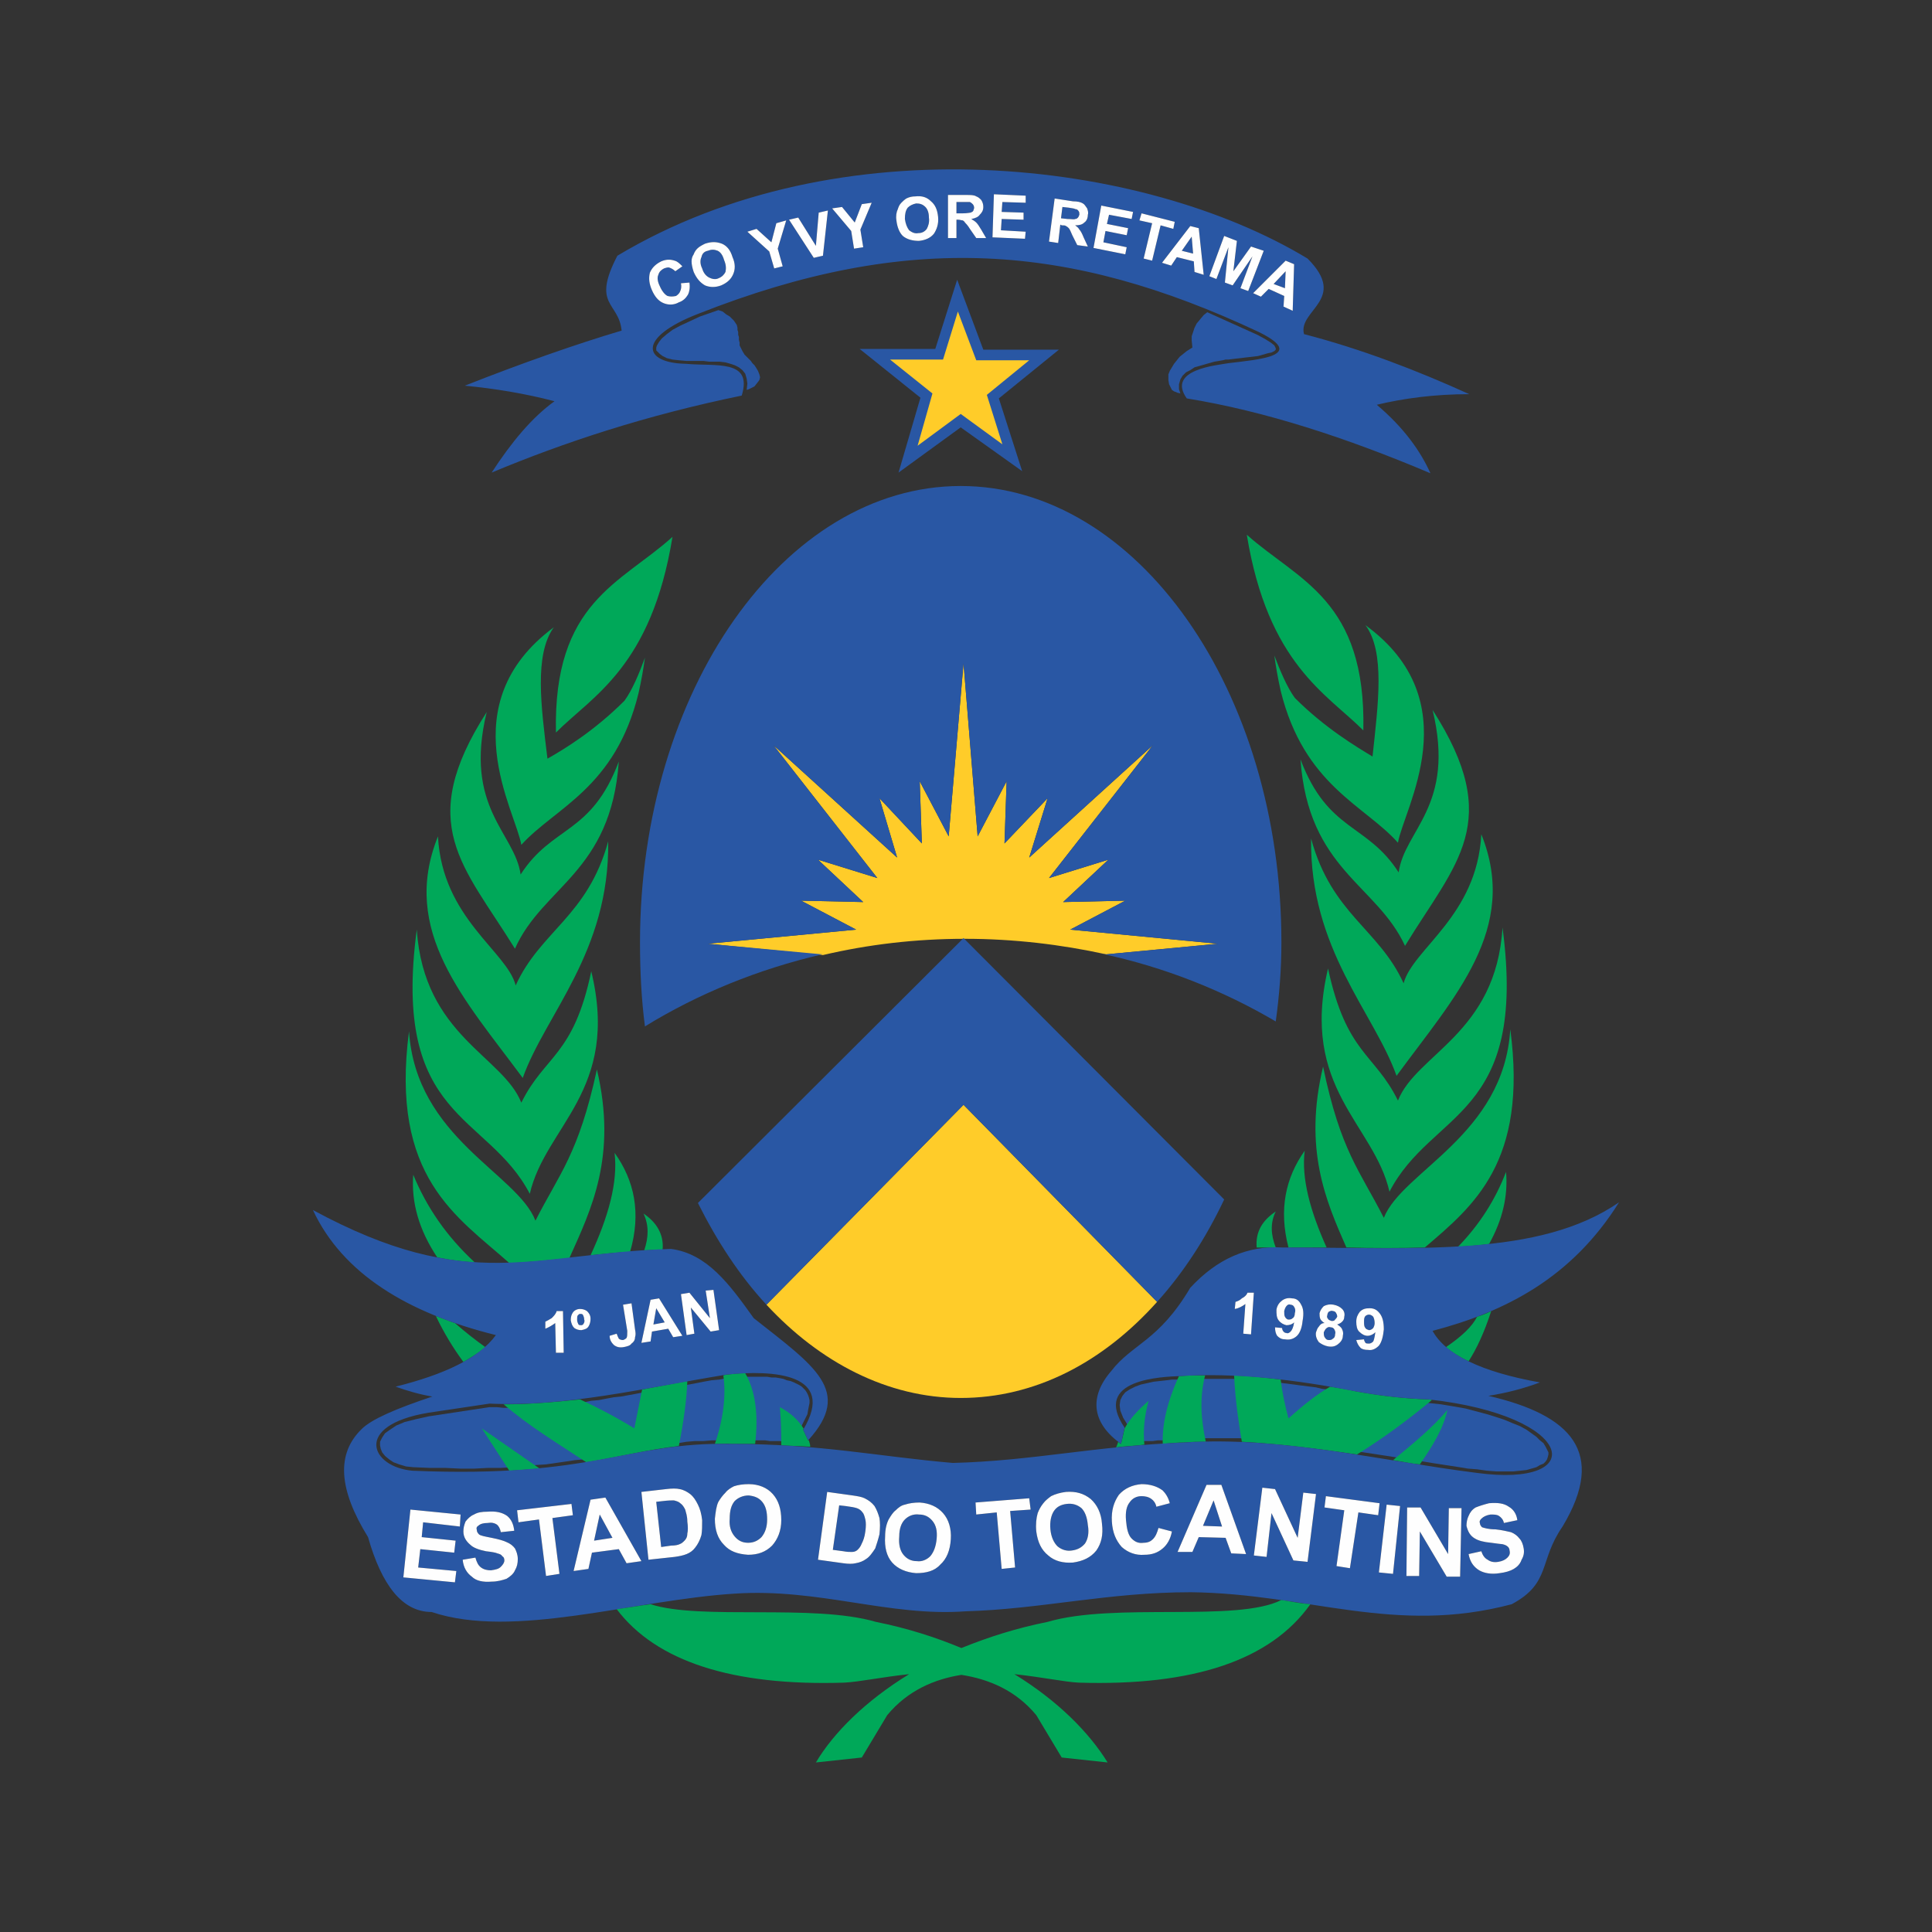 <svg xmlns="http://www.w3.org/2000/svg" xml:space="preserve" width="120.65mm" height="120.65mm" version="1.1" style="shape-rendering:geometricPrecision; text-rendering:geometricPrecision; image-rendering:optimizeQuality; fill-rule:evenodd; clip-rule:evenodd"
viewBox="0 0 2735 2735"
 xmlns:xlink="http://www.w3.org/1999/xlink">
 <rect x="0" y="0" width="2735" height="2735" fill="#333333" stroke="none"/>
 <!-- Created by: Treedbox, treedbox.com.br -->
 <defs>
  <style type="text/css">
   <![CDATA[
    .fil0 {fill:none}
    .fil4 {fill:#FEFEFE}
    .fil1 {fill:#FFCC29}
    .fil3 {fill:#00A859}
    .fil2 {fill:#2957A4}
   ]]>
  </style>
 </defs>
 <g id="geo">
  <rect class="fil0" transform="matrix(2.64845E-014 -1 1 2.64845E-014 0 2734.98)" width="2735" height="2735"/>
  <g id="_651536784">
   <path class="fil1" d="M1364 1564l274 279c-77,86 -173,136 -278,136 -103,0 -199,-50 -275,-132l279 -283z"/>
   <polygon class="fil2" points="1022,2039 1008,2039 996,2040 984,2040 972,2041 960,2043 949,2044 938,2045 927,2047 916,2049 906,2051 895,2053 884,2055 873,2057 862,2059 850,2061 839,2063 826,2066 814,2067 801,2069 787,2071 773,2073 758,2074 742,2076 726,2077 709,2078 691,2078 672,2079 651,2079 630,2078 608,2078 585,2077 575,2076 565,2073 557,2070 551,2066 545,2061 541,2056 539,2051 538,2046 538,2041 541,2035 545,2029 552,2024 561,2018 573,2013 589,2009 607,2005 693,1992 703,1992 713,1993 723,1993 734,1992 744,1992 754,1992 765,1991 775,1990 785,1989 796,1988 806,1987 817,1986 827,1985 837,1983 848,1982 858,1980 869,1978 879,1977 890,1975 901,1973 911,1971 922,1970 932,1968 946,1965 964,1962 975,1960 986,1958 996,1956 1007,1954 1018,1953 1029,1951 1035,1950 1041,1950 1047,1949 1054,1949 1060,1949 1067,1949 1073,1949 1080,1949 1086,1949 1092,1950 1098,1950 1104,1951 1109,1952 1114,1954 1119,1955 1124,1957 1128,1959 1132,1961 1135,1963 1138,1966 1140,1968 1142,1971 1144,1975 1145,1978 1146,1982 1146,1986 1145,1991 1144,1996 1143,2002 1140,2008 1137,2014 1132,2024 1140,2040 1140,2043 1140,2043 1132,2042 1125,2042 1118,2041 1111,2041 1104,2040 1097,2040 1090,2040 1083,2039 1076,2039 1069,2039 1062,2039 1055,2039 1049,2039 1042,2039 1035,2039 "/>
   <polygon class="fil2" points="1590,2007 1586,1997 1585,1989 1586,1982 1589,1976 1593,1971 1599,1967 1607,1963 1615,1960 1624,1958 1633,1956 1642,1955 1651,1954 1659,1953 1666,1953 1671,1953 1679,1952 1686,1952 1694,1952 1701,1952 1708,1952 1716,1952 1723,1952 1731,1952 1739,1952 1746,1952 1754,1953 1762,1953 1769,1953 1777,1954 1785,1955 1792,1955 1800,1956 1808,1957 1816,1958 1824,1959 1832,1960 1839,1961 1847,1962 1855,1963 1863,1964 1871,1966 1879,1967 1887,1968 1895,1970 1903,1971 1912,1973 1920,1974 1926,1976 1933,1977 1939,1978 1946,1979 1952,1980 1958,1981 1965,1982 1971,1982 1977,1983 1984,1984 1990,1984 1996,1985 2003,1985 2009,1985 2015,1986 2021,1986 2040,1988 2058,1991 2075,1994 2090,1998 2105,2002 2118,2006 2130,2010 2142,2015 2152,2019 2161,2024 2168,2029 2175,2034 2180,2039 2185,2043 2188,2048 2190,2052 2192,2056 2192,2059 2191,2063 2190,2066 2188,2069 2185,2072 2180,2074 2175,2077 2168,2079 2161,2081 2152,2082 2142,2083 2131,2083 2119,2083 2105,2082 2091,2080 2078,2079 2066,2077 2053,2075 2040,2073 2027,2071 2015,2069 2002,2067 1989,2065 1976,2063 1963,2061 1950,2059 1937,2057 1924,2055 1911,2053 1898,2051 1885,2049 1872,2047 1859,2045 1846,2044 1833,2042 1820,2041 1807,2040 1794,2039 1781,2038 1768,2037 1755,2036 1742,2036 1728,2036 1715,2036 1702,2036 1689,2036 1677,2037 1671,2037 1665,2038 1658,2038 1652,2038 1645,2039 1639,2039 1632,2040 1626,2040 1619,2040 1613,2040 1608,2041 1602,2041 1598,2041 1594,2040 1593,2040 1598,2020 "/>
   <polygon class="fil2" points="1804,489 1806,493 1806,494 1806,495 1804,497 1800,499 1795,500 1788,502 1781,504 1773,505 1764,506 1756,507 1747,508 1739,509 1735,509 1731,510 1725,511 1719,512 1712,514 1705,516 1698,518 1691,520 1685,524 1679,527 1674,532 1671,537 1669,544 1669,551 1671,557 1667,556 1662,554 1659,552 1657,548 1655,544 1654,538 1654,530 1656,525 1659,520 1662,515 1666,510 1670,505 1675,501 1680,497 1688,492 1687,482 1687,476 1689,470 1691,464 1694,458 1699,452 1704,446 1709,442 1780,474 1791,480 1799,485 "/>
   <polygon class="fil2" points="1057,552 1057,552 1058,543 1057,536 1055,529 1051,524 1046,520 1040,517 1034,515 1027,513 1019,512 1012,512 1004,512 996,511 988,511 980,511 972,511 961,510 952,509 944,507 938,504 934,501 931,498 929,496 929,492 930,489 933,484 937,479 944,473 952,467 963,461 976,455 991,448 1017,439 1023,441 1028,445 1033,448 1036,451 1039,454 1041,457 1043,460 1044,464 1044,467 1045,470 1045,474 1046,477 1046,481 1047,485 1047,489 1049,493 1051,497 1054,502 1057,505 1060,508 1063,511 1065,514 1068,517 1070,520 1073,525 1075,530 1076,534 1075,538 1072,542 1068,547 1060,551 "/>
   <polygon class="fil2" points="1272,669 1360,605 1447,667 1414,564 1499,495 1392,495 1355,396 1324,494 1217,494 1303,563 "/>
   <polygon class="fil1" points="1360,586 1419,629 1397,559 1457,510 1382,510 1356,441 1335,509 1260,509 1320,557 1299,631 "/>
   <path class="fil1" d="M1364 939l20 245 41 -78 -3 88 61 -64 -26 84 175 -159 -147 188 84 -26 -64 60 88 -2 -78 41 209 20 -158 15c-64,-14 -131,-22 -200,-22 -70,0 -137,8 -201,23l-163 -16 210 -20 -78 -41 88 2 -64 -60 84 26 -147 -188 175 159 -25 -84 60 64 -3 -88 41 78 21 -245z"/>
   <path class="fil2" d="M988 1703l376 -375 369 370c-26,55 -58,104 -95,145l-274 -279 -279 283c-38,-41 -70,-90 -97,-144z"/>
   <path class="fil3" d="M585 1663c-3,39 8,78 34,117 19,4 36,6 53,7 -40,-37 -68,-78 -87,-124zm326 55c8,17 7,34 1,52 8,0 17,-1 26,-1 2,-22 -9,-39 -27,-51zm-41 -86c5,42 -9,91 -34,145 18,-2 37,-4 56,-5 16,-55 6,-101 -22,-140zm-64 149c31,-69 68,-144 39,-267 -26,120 -53,147 -87,214 -26,-67 -169,-117 -179,-268 -27,207 68,262 142,328 27,-1 55,-4 85,-7zm-19 -744c52,-52 135,-93 165,-277 -73,66 -169,92 -165,277zm-3 -149c-147,109 -54,260 -46,308 48,-53 133,-80 166,-215 4,-18 7,-35 9,-50 -8,22 -18,46 -29,61 -43,43 -86,69 -109,82 -9,-74 -19,-147 9,-186zm-55 455c39,-88 136,-108 147,-265 -39,104 -94,90 -139,160 -8,-59 -81,-94 -48,-230 -102,159 -33,217 40,335zm11 183c32,-90 123,-178 121,-335 -29,106 -96,127 -131,204 -12,-48 -104,-95 -110,-211 -54,134 38,231 120,342zm10 164c22,-96 128,-146 87,-315 -25,120 -66,119 -99,186 -26,-66 -138,-95 -148,-245 -36,270 100,259 160,374zm-133 173c12,25 25,46 39,65 12,-7 22,-13 31,-21 -14,-10 -28,-21 -43,-34 -9,-3 -18,-7 -27,-10zm96 125c36,31 76,55 117,82 49,-8 87,-18 131,-23 7,-36 11,-65 12,-92 -21,4 -43,8 -64,12l-11 55c-28,-17 -53,-30 -77,-41 -37,4 -73,7 -108,7zm-31 34l39 60c16,-1 30,-2 43,-3l-82 -57zm342 -75c4,29 0,62 -12,97 7,0 15,-1 23,0 12,0 23,0 34,0 5,-42 0,-76 -14,-100 -9,0 -18,1 -27,2 -1,0 -3,1 -4,1zm80 45c2,21 2,39 2,54 14,1 28,1 41,2 0,-3 -1,-6 -2,-9 -1,0 -1,0 -1,0l-7 -15c0,-1 0,-1 1,-1 -8,-13 -19,-23 -34,-31z"/>
   <path class="fil3" d="M1972 2067c28,-23 56,-46 77,-71 -6,27 -21,51 -39,77 -13,-1 -25,-4 -38,-6zm-392 -18c1,-2 2,-5 3,-8 1,1 2,2 4,3l5 -22c8,-14 19,-26 34,-39 -6,22 -8,42 -6,62 -13,2 -27,2 -40,4zm66 -5c-1,-27 6,-59 23,-96 1,0 1,0 2,0 12,-1 24,-1 35,-1 -8,31 -6,62 1,94 -10,0 -20,0 -30,1 -11,0 -21,1 -31,2zm101 -97c2,39 7,70 11,94 55,3 109,10 163,18 34,-21 70,-47 106,-77 -2,-1 -4,-1 -5,-1 -33,-1 -67,-5 -101,-11 -13,-3 -25,-5 -38,-7 -19,11 -38,26 -59,45 -5,-19 -9,-37 -11,-55 -23,-3 -45,-5 -66,-6zm344 -83c-7,14 -22,28 -44,43 8,7 19,14 32,20 11,-17 22,-40 32,-71 -6,3 -13,6 -20,8zm41 -205c3,34 -5,68 -24,102 -14,2 -29,3 -44,4 31,-32 53,-67 68,-106zm-226 107c-29,-66 -61,-139 -33,-256 25,120 52,147 86,214 26,-66 170,-117 179,-267 25,188 -52,250 -121,309 -36,1 -72,1 -111,0zm-59 -137c-5,39 8,86 31,137 -18,0 -36,0 -54,0 -14,-54 -4,-99 23,-137zm-41 86c-8,16 -7,33 0,51 -5,0 -9,0 -13,0 -4,0 -10,0 -14,0 -2,-23 9,-39 27,-51zm124 -681c-52,-52 -135,-94 -165,-277 73,65 169,92 165,277zm3 -149c148,108 54,260 46,308 -47,-53 -133,-81 -166,-215 -4,-18 -7,-35 -9,-50 8,21 18,45 29,60 43,43 87,69 110,83 8,-75 18,-148 -10,-186zm56 454c-40,-87 -137,-108 -148,-264 39,103 94,90 139,160 8,-60 81,-94 48,-230 102,159 33,216 -39,334zm-12 184c-32,-90 -123,-179 -121,-336 29,107 96,128 131,205 13,-49 104,-95 110,-211 54,134 -38,230 -120,342zm-10 164c-22,-96 -127,-146 -87,-316 26,121 66,120 99,187 26,-66 139,-95 148,-245 36,270 -100,258 -160,374z"/>
   <path class="fil2" d="M1360 688c250,0 454,290 454,646 0,38 -3,76 -8,112 -73,-43 -157,-77 -247,-96 2,0 4,1 7,1l158 -15 -209 -20 78 -41 -88 2 64 -60 -84 26 147 -188 -175 159 26 -84 -61 64 3 -88 -41 78 -20 -245 -21 245 -41 -78 3 88 -60 -64 25 84 -175 -159 147 188 -84 -26 64 60 -88 -2 78 41 -210 20 162 15c-91,21 -176,56 -251,102 -5,-38 -7,-78 -7,-119 0,-356 204,-646 454,-646zm21 641c-2,0 -5,0 -7,0 2,0 5,0 7,0zm-7 0c-3,0 -5,0 -8,0 -8,0 -15,0 -23,0 8,0 15,0 23,0 3,0 5,0 8,0z"/>
   <path class="fil2" d="M612 1977c-51,17 -86,32 -100,46 -36,35 -33,85 9,153 19,67 48,106 90,106 116,39 286,-17 429,-26 119,-8 219,33 327,25 107,-3 201,-27 319,-27 166,2 288,61 454,17 56,-30 38,-61 72,-110 63,-105 12,-158 -105,-185 25,-4 49,-10 73,-19 -84,-15 -134,-40 -152,-73 103,-27 197,-75 264,-182 -113,78 -285,64 -476,64 -50,-3 -93,16 -131,57 -45,76 -82,79 -112,118 -32,37 -27,74 14,103l5 -23c-47,-69 54,-72 79,-73 79,-5 163,5 250,22 34,6 68,10 101,11 210,23 229,126 68,104 -135,-17 -276,-52 -413,-43 -127,5 -214,26 -328,29 -105,-9 -188,-27 -314,-27 -147,-3 -193,49 -451,38 -59,-5 -85,-64 22,-82l87 -13c108,5 219,-22 335,-41 66,-7 157,-2 109,78l7 15c64,-70 9,-105 -77,-173 -35,-49 -66,-91 -117,-98 -197,6 -285,65 -507,-55 42,90 134,146 259,177 -24,33 -74,56 -142,73 17,6 34,11 52,14zm-41 256l10 -96 71 7 -1 17 -52 -6 -2 21 48 5 -2 17 -48 -5 -3 26 54 5 -2 16 -73 -7zm84 -25l18 -3c2,7 4,11 8,14 4,3 9,4 14,4 7,-1 11,-2 14,-5 3,-3 5,-6 5,-9 0,-3 -1,-5 -3,-6 -1,-2 -3,-3 -7,-4 -2,-1 -7,-2 -16,-3 -10,-2 -18,-5 -22,-9 -6,-5 -10,-11 -10,-19 0,-5 1,-9 3,-14 3,-4 7,-8 12,-10 5,-3 11,-4 19,-4 12,-1 21,1 28,6 6,5 9,12 10,21l-19 2c-1,-5 -3,-9 -6,-11 -3,-2 -7,-3 -13,-2 -5,0 -10,1 -13,4 -2,1 -3,3 -2,6 0,2 1,4 3,6 2,2 8,3 18,5 10,2 17,4 21,6 5,2 9,5 12,9 2,4 4,9 4,15 0,6 -1,11 -4,16 -2,5 -7,9 -12,12 -6,2 -13,4 -21,4 -12,1 -22,-1 -28,-7 -7,-5 -12,-13 -13,-24zm118 23l-10 -80 -29 4 -2 -17 77 -9 2 16 -29 4 10 79 -19 3zm135 -21l-21 3 -11 -20 -38 5 -5 23 -21 3 24 -101 21 -3 51 90zm-41 -33l-18 -33 -8 37 26 -4zm41 -65l35 -4c8,-1 15,-1 19,0 6,1 11,4 15,7 5,4 8,9 11,15 3,6 5,13 6,22 0,8 0,15 -1,21 -2,7 -5,13 -9,18 -3,4 -7,7 -12,9 -5,2 -10,3 -17,4l-37 4 -10 -96zm21 14l7 64 14 -2c6,0 10,-1 12,-2 3,-1 5,-3 7,-5 2,-2 4,-5 4,-10 1,-4 1,-10 0,-17 0,-8 -2,-13 -3,-17 -2,-4 -4,-7 -7,-9 -2,-2 -5,-3 -9,-4 -3,0 -8,0 -16,1l-9 1zm83 24c1,-9 2,-18 5,-24 3,-5 6,-9 10,-13 3,-4 8,-7 12,-9 6,-2 13,-3 21,-3 14,0 26,5 34,14 8,9 12,21 12,37 0,15 -5,27 -13,36 -9,9 -20,13 -34,13 -15,-1 -26,-5 -34,-14 -9,-9 -13,-21 -13,-37zm21 0c-1,11 2,19 7,25 5,6 11,9 19,9 8,0 14,-3 19,-8 5,-6 8,-14 8,-25 0,-11 -2,-19 -7,-25 -5,-6 -11,-8 -19,-9 -8,0 -15,3 -20,8 -5,6 -7,14 -7,25zm138 -38l36 5c7,1 13,2 17,4 6,3 10,6 14,11 3,5 5,10 7,17 1,6 1,14 0,23 -2,8 -4,14 -6,20 -4,6 -8,12 -13,15 -4,3 -9,5 -15,6 -4,1 -10,1 -17,0l-36 -5 13 -96zm17 19l-9 63 15 2c5,1 9,1 12,1 3,0 6,-1 8,-3 2,-2 4,-4 6,-9 2,-4 4,-9 5,-17 1,-7 1,-13 0,-17 -1,-4 -2,-8 -4,-10 -2,-3 -5,-5 -8,-6 -3,-1 -8,-2 -16,-3l-9 -1zm65 44c0,-10 2,-18 5,-24 3,-5 6,-10 10,-13 4,-4 8,-7 13,-8 6,-2 13,-3 21,-3 14,1 25,6 33,15 8,9 12,22 11,37 -1,16 -6,28 -15,36 -8,9 -20,12 -34,12 -14,-1 -26,-6 -34,-15 -8,-9 -11,-22 -10,-37zm20 0c-1,11 1,20 6,26 5,6 11,9 19,9 7,1 14,-2 19,-7 5,-6 8,-14 9,-25 1,-11 -1,-19 -6,-25 -5,-6 -11,-9 -19,-9 -8,-1 -15,2 -20,7 -5,5 -8,13 -8,24zm145 46l-7 -80 -29 3 -1 -17 76 -6 2 16 -29 2 7 80 -19 2zm49 -53c-1,-10 0,-19 2,-26 2,-5 4,-9 8,-14 3,-4 7,-7 11,-10 6,-3 13,-5 21,-6 14,-1 25,2 35,10 9,8 15,20 16,35 2,16 -1,28 -8,38 -8,10 -19,15 -33,17 -14,1 -26,-2 -35,-10 -10,-8 -15,-19 -17,-34zm20 -3c1,11 5,19 10,24 6,5 13,7 20,6 8,-1 14,-4 19,-10 4,-6 6,-15 4,-26 -1,-11 -4,-19 -9,-24 -6,-5 -13,-7 -21,-6 -8,1 -14,4 -18,10 -4,6 -6,15 -5,26zm153 -2l19 5c-2,11 -7,19 -13,24 -7,6 -15,9 -26,9 -12,1 -23,-3 -32,-11 -8,-9 -13,-20 -14,-36 -1,-16 3,-28 10,-38 8,-9 19,-14 32,-15 12,0 22,3 30,9 4,4 8,10 10,18l-19 5c-1,-5 -4,-9 -7,-11 -4,-3 -9,-4 -14,-4 -7,0 -13,3 -17,9 -4,5 -6,13 -5,25 1,12 3,21 8,26 5,5 10,7 17,6 6,0 10,-2 13,-5 4,-4 6,-9 8,-16zm124 37l-21 -1 -8 -22 -38 -1 -9 21 -21 0 41 -95 21 0 35 98zm-34 -39l-12 -37 -15 36 27 1zm45 41l12 -96 18 2 32 69 8 -64 18 2 -12 96 -20 -2 -31 -67 -7 62 -18 -2zm117 15l11 -79 -28 -4 2 -16 76 10 -2 17 -28 -4 -12 79 -19 -3zm60 9l11 -96 19 2 -10 96 -20 -2zm39 5l1 -97 19 0 39 66 1 -65 18 0 -2 97 -19 0 -38 -64 -1 63 -18 0zm88 -31l18 -4c2,6 5,10 9,12 4,3 9,4 15,3 6,-1 10,-3 13,-6 3,-3 4,-6 3,-10 0,-2 -1,-4 -2,-5 -2,-2 -4,-3 -8,-4 -2,0 -8,-1 -16,-2 -11,-1 -18,-3 -23,-6 -7,-4 -10,-10 -12,-18 0,-5 1,-10 3,-14 2,-5 5,-9 10,-12 5,-2 11,-4 19,-6 12,-1 21,0 28,5 7,4 11,11 12,19l-19 4c-1,-5 -4,-8 -7,-10 -3,-2 -7,-2 -12,-2 -6,1 -10,3 -13,6 -2,2 -3,4 -2,6 0,2 1,4 3,6 3,1 9,3 19,3 10,1 17,3 22,4 5,2 9,5 12,9 3,3 5,8 6,14 1,6 0,11 -3,16 -2,6 -6,10 -11,13 -5,3 -12,5 -20,6 -12,2 -22,0 -29,-4 -8,-5 -13,-12 -15,-23zm-308 -311l-11 -1 3 -42c-4,3 -9,6 -15,7l1 -10c3,-1 6,-2 9,-5 4,-2 7,-5 8,-8l9 0 -4 59zm34 -10l10 1c0,2 1,4 2,5 1,1 2,2 4,2 2,1 4,0 6,-2 2,-2 4,-6 5,-13 -3,3 -7,4 -11,4 -4,-1 -8,-3 -11,-7 -3,-4 -3,-9 -3,-15 1,-6 4,-10 8,-13 4,-3 9,-4 14,-3 6,0 10,3 13,9 3,5 4,12 2,23 -1,10 -4,18 -9,22 -5,4 -10,5 -16,4 -5,0 -8,-2 -11,-5 -2,-3 -3,-7 -3,-12zm28 -20c1,-3 1,-6 -1,-9 -1,-2 -3,-3 -5,-3 -2,-1 -4,0 -5,1 -2,2 -3,4 -4,8 0,4 0,6 1,8 1,2 3,4 5,4 2,0 4,0 6,-2 2,-1 3,-4 3,-7zm42 14c-3,-2 -5,-4 -6,-6 -1,-3 -1,-5 -1,-8 1,-4 3,-7 6,-10 4,-2 8,-3 14,-2 5,1 9,3 12,6 3,3 4,7 3,11 0,3 -1,5 -3,7 -2,2 -4,3 -7,4 3,2 6,4 7,7 1,2 2,5 1,9 0,5 -3,9 -7,12 -4,3 -8,4 -14,3 -5,-1 -9,-3 -13,-6 -3,-4 -5,-8 -4,-14 1,-3 2,-6 4,-8 2,-3 4,-5 8,-5zm4 -11c-1,2 0,4 1,5 1,2 3,2 5,3 2,0 4,0 5,-2 1,-1 2,-2 3,-4 0,-3 -1,-4 -2,-6 -1,-1 -2,-2 -4,-2 -2,-1 -4,0 -6,1 -1,1 -2,3 -2,5zm-5 24c0,3 0,6 2,8 1,2 3,3 5,3 2,0 4,0 6,-2 2,-1 3,-3 3,-6 1,-3 0,-5 -1,-7 -1,-2 -3,-3 -5,-3 -3,-1 -5,0 -7,2 -1,1 -2,3 -3,5zm46 11l11 -1c0,2 1,3 2,5 1,1 3,1 5,1 2,0 4,-1 6,-3 1,-2 2,-6 3,-13 -3,3 -7,5 -11,5 -4,0 -8,-2 -12,-6 -3,-3 -4,-8 -4,-14 0,-6 2,-10 5,-14 4,-4 8,-5 14,-5 6,0 10,2 14,7 4,5 6,12 6,23 -1,10 -3,18 -7,23 -4,4 -9,7 -15,6 -5,0 -9,-1 -11,-3 -3,-3 -5,-7 -6,-11zm26 -24c0,-4 -1,-7 -2,-9 -2,-2 -4,-3 -6,-3 -2,0 -4,1 -5,2 -2,2 -2,5 -2,8 0,4 0,7 2,9 1,2 3,2 5,3 2,0 4,-1 6,-3 1,-2 2,-4 2,-7zm-1148 42l-11 0 -1 -42c-4,3 -9,6 -14,8l0 -10c2,-1 6,-3 9,-5 3,-3 6,-6 7,-10l9 0 1 59zm10 -46c0,-5 1,-8 3,-11 2,-3 6,-5 10,-5 4,0 7,1 10,3 3,3 5,6 5,11 0,4 -1,8 -3,11 -2,3 -5,4 -10,5 -4,0 -7,-1 -10,-3 -3,-3 -4,-6 -5,-11zm9 -1c0,3 1,5 2,7 1,1 2,1 4,1 1,0 3,-1 3,-2 1,-1 2,-4 1,-6 0,-3 -1,-5 -2,-7 -1,-1 -2,-1 -4,-1 -1,0 -2,1 -3,2 -1,1 -1,4 -1,6zm65 -21l12 -2 5 37c1,5 1,8 0,11 0,4 -2,7 -5,9 -2,3 -6,4 -11,5 -6,1 -10,0 -14,-3 -3,-3 -6,-7 -6,-13l10 -3c1,3 2,5 3,7 1,1 3,2 6,2 3,-1 4,-2 5,-3 1,-2 1,-5 1,-10l-6 -37zm84 44l-13 2 -7 -12 -23 4 -2 14 -13 2 13 -61 12 -2 33 53zm-25 -19l-12 -20 -4 23 16 -3zm31 18l-8 -58 12 -2 29 36 -6 -39 11 -1 8 57 -12 2 -28 -34 5 37 -11 2z"/>
   <path class="fil3" d="M873 2278c56,74 164,109 322,104 21,-1 54,-8 92,-12 -62,38 -107,83 -132,125l65 -7 36 -60c29,-35 67,-51 105,-57 39,6 77,22 106,57l36 60 65 7c-26,-42 -70,-87 -132,-125 38,4 71,11 91,12 163,5 272,-32 328,-111 -14,-1 -28,-4 -41,-6 -63,32 -236,3 -331,31 -45,9 -85,22 -122,37 -36,-15 -76,-28 -121,-37 -89,-26 -248,-2 -319,-25 -16,2 -32,5 -48,7z"/>
   <path class="fil2" d="M696 669c103,-43 218,-81 354,-109 16,-52 -37,-41 -79,-45 -61,-1 -70,-37 18,-71 297,-117 525,-100 793,26 69,34 -1,39 -42,44 -17,3 -89,9 -60,50 111,18 227,56 345,106 -14,-31 -37,-64 -76,-97 38,-9 81,-15 131,-15 -75,-34 -153,-64 -234,-85 -9,-34 63,-49 5,-107 -233,-141 -663,-192 -977,-4 -37,71 2,65 6,106 -64,19 -141,46 -222,78 42,4 85,11 127,22 -32,23 -61,58 -89,101zm268 -268l12 -1c1,7 0,13 -2,17 -3,5 -7,9 -13,11 -7,4 -15,4 -22,1 -7,-3 -12,-9 -16,-18 -4,-9 -5,-17 -3,-25 3,-7 8,-12 16,-16 7,-3 13,-3 19,-1 4,1 7,4 11,8l-10 7c-2,-2 -5,-4 -8,-5 -2,-1 -5,0 -8,1 -4,2 -7,5 -8,9 -2,4 -1,10 2,16 3,7 7,12 11,14 4,1 7,1 12,0 3,-2 5,-4 6,-7 1,-2 2,-6 1,-11zm18 -16c-2,-6 -3,-11 -3,-15 0,-4 1,-7 3,-10 1,-3 3,-6 5,-8 3,-3 7,-5 11,-7 9,-3 16,-3 24,0 7,3 12,9 15,19 4,9 4,17 1,24 -3,7 -8,12 -17,16 -8,3 -16,3 -23,0 -7,-4 -12,-10 -16,-19zm12 -5c2,7 6,11 10,13 4,2 9,3 13,1 5,-2 8,-5 10,-9 1,-5 1,-10 -2,-17 -2,-7 -5,-11 -9,-13 -5,-2 -9,-2 -14,0 -5,1 -8,4 -9,9 -2,4 -2,10 1,16zm102 0l-7 -24 -31 -28 13 -4 21 19 7 -27 14 -4 -12 40 7 25 -12 3zm56 -15l-35 -54 13 -3 25 40 4 -47 13 -3 -7 64 -13 3zm57 -13l-4 -25 -27 -32 14 -2 18 22 10 -26 14 -2 -16 38 4 25 -13 2zm60 -40c-1,-6 0,-12 2,-16 1,-3 2,-6 5,-9 2,-2 4,-4 7,-6 4,-2 8,-3 13,-3 9,-1 16,1 22,7 6,5 9,12 10,22 1,10 -2,18 -6,24 -5,6 -12,9 -21,10 -9,0 -17,-2 -23,-7 -5,-5 -8,-13 -9,-22zm12 -2c1,7 3,12 6,16 4,3 8,5 13,4 5,0 9,-2 12,-6 2,-4 4,-9 3,-16 0,-7 -2,-12 -5,-15 -4,-4 -8,-5 -13,-5 -5,1 -9,3 -12,6 -3,4 -4,9 -4,16zm61 27l0 -61 26 0c6,0 11,0 14,2 3,1 5,3 7,5 2,3 3,6 3,10 0,5 -2,8 -5,11 -2,3 -6,5 -12,6 3,2 5,3 7,5 2,2 4,5 7,10l7 12 -14 0 -9 -13c-3,-5 -6,-8 -7,-9 -1,-2 -2,-2 -3,-3 -2,0 -4,-1 -7,-1l-2 0 0 26 -12 0zm12 -35l9 0c6,0 10,-1 11,-1 2,-1 3,-1 4,-3 0,-1 1,-2 1,-4 0,-2 -1,-4 -2,-5 -1,-1 -2,-2 -4,-3 -1,0 -4,0 -10,0l-9 0 0 16zm51 34l2 -61 45 2 0 10 -33 -1 -1 14 31 1 0 10 -31 -1 -1 16 35 2 -1 10 -46 -2zm80 6l8 -61 26 4c6,0 11,1 14,3 2,1 4,4 6,7 1,3 2,6 1,9 0,5 -2,9 -5,11 -3,3 -7,4 -13,4 3,2 5,4 6,6 2,2 4,6 6,11l6 13 -15 -2 -7 -14c-2,-5 -4,-9 -5,-10 -1,-1 -2,-2 -4,-3 -1,-1 -3,-1 -6,-1l-2 -1 -3 26 -13 -2zm17 -33l9 1c6,0 10,1 11,0 2,0 3,-1 4,-2 1,-1 1,-2 2,-4 0,-2 0,-4 -1,-5 -1,-2 -3,-3 -5,-3 -1,-1 -4,-1 -9,-2l-9 -1 -2 16zm46 42l11 -60 45 9 -2 10 -32 -6 -3 13 30 6 -2 10 -30 -6 -3 16 33 7 -2 10 -45 -9zm71 15l12 -50 -18 -4 3 -10 47 12 -2 10 -18 -5 -12 50 -12 -3zm85 23l-13 -4 -1 -15 -24 -6 -8 12 -13 -4 40 -52 12 3 7 66zm-15 -30l-2 -24 -14 20 16 4zm23 32l21 -57 18 7 -5 43 25 -35 18 6 -22 57 -11 -4 17 -45 -28 41 -11 -4 5 -50 -17 45 -10 -4zm118 49l-13 -6 1 -15 -22 -10 -11 11 -11 -5 46 -46 12 5 -2 66zm-11 -32l1 -24 -17 18 16 6z"/>
   <path class="fil4" d="M571 2233l10 -96 71 7 -1 17 -52 -6 -2 21 48 5 -2 17 -48 -5 -3 26 54 5 -2 16 -73 -7zm84 -25l18 -3c2,7 4,11 8,14 4,3 9,4 14,4 7,-1 11,-2 14,-5 3,-3 5,-6 5,-9 0,-3 -1,-5 -3,-6 -1,-2 -3,-3 -7,-4 -2,-1 -7,-2 -16,-3 -10,-2 -18,-5 -22,-9 -6,-5 -10,-11 -10,-19 0,-5 1,-9 3,-14 3,-4 7,-8 12,-10 5,-3 11,-4 19,-4 12,-1 21,1 28,6 6,5 9,12 10,21l-19 2c-1,-5 -3,-9 -6,-11 -3,-2 -7,-3 -13,-2 -5,0 -10,1 -13,4 -2,1 -3,3 -2,6 0,2 1,4 3,6 2,2 8,3 18,5 10,2 17,4 21,6 5,2 9,5 12,9 2,4 4,9 4,15 0,6 -1,11 -4,16 -2,5 -7,9 -12,12 -6,2 -13,4 -21,4 -12,1 -22,-1 -28,-7 -7,-5 -12,-13 -13,-24zm118 23l-10 -80 -29 4 -2 -17 77 -9 2 16 -29 4 10 79 -19 3zm135 -21l-21 3 -11 -20 -38 5 -5 23 -21 3 24 -101 21 -3 51 90zm-41 -33l-18 -33 -8 37 26 -4zm41 -65l35 -4c8,-1 15,-1 19,0 6,1 11,4 15,7 5,4 8,9 11,15 3,6 5,13 6,22 0,8 0,15 -1,21 -2,7 -5,13 -9,18 -3,4 -7,7 -12,9 -5,2 -10,3 -17,4l-37 4 -10 -96zm21 14l7 64 14 -2c6,0 10,-1 12,-2 3,-1 5,-3 7,-5 2,-2 4,-5 4,-10 1,-4 1,-10 0,-17 0,-8 -2,-13 -3,-17 -2,-4 -4,-7 -7,-9 -2,-2 -5,-3 -9,-4 -3,0 -8,0 -16,1l-9 1zm83 24c1,-9 2,-18 5,-24 3,-5 6,-9 10,-13 3,-4 8,-7 12,-9 6,-2 13,-3 21,-3 14,0 26,5 34,14 8,9 12,21 12,37 0,15 -5,27 -13,36 -9,9 -20,13 -34,13 -15,-1 -26,-5 -34,-14 -9,-9 -13,-21 -13,-37zm21 0c-1,11 2,19 7,25 5,6 11,9 19,9 8,0 14,-3 19,-8 5,-6 8,-14 8,-25 0,-11 -2,-19 -7,-25 -5,-6 -11,-8 -19,-9 -8,0 -15,3 -20,8 -5,6 -7,14 -7,25zm138 -38l36 5c7,1 13,2 17,4 6,3 10,6 14,11 3,5 5,10 7,17 1,6 1,14 0,23 -2,8 -4,14 -6,20 -4,6 -8,12 -13,15 -4,3 -9,5 -15,6 -4,1 -10,1 -17,0l-36 -5 13 -96zm17 19l-9 63 15 2c5,1 9,1 12,1 3,0 6,-1 8,-3 2,-2 4,-4 6,-9 2,-4 4,-9 5,-17 1,-7 1,-13 0,-17 -1,-4 -2,-8 -4,-10 -2,-3 -5,-5 -8,-6 -3,-1 -8,-2 -16,-3l-9 -1zm65 44c0,-10 2,-18 5,-24 3,-5 6,-10 10,-13 4,-4 8,-7 13,-8 6,-2 13,-3 21,-3 14,1 25,6 33,15 8,9 12,22 11,37 -1,16 -6,28 -15,36 -8,9 -20,12 -34,12 -14,-1 -26,-6 -34,-15 -8,-9 -11,-22 -10,-37zm20 0c-1,11 1,20 6,26 5,6 11,9 19,9 7,1 14,-2 19,-7 5,-6 8,-14 9,-25 1,-11 -1,-19 -6,-25 -5,-6 -11,-9 -19,-9 -8,-1 -15,2 -20,7 -5,5 -8,13 -8,24zm145 46l-7 -80 -29 3 -1 -17 76 -6 2 16 -29 2 7 80 -19 2zm49 -53c-1,-10 0,-19 2,-26 2,-5 4,-9 8,-14 3,-4 7,-7 11,-10 6,-3 13,-5 21,-6 14,-1 25,2 35,10 9,8 15,20 16,35 2,16 -1,28 -8,38 -8,10 -19,15 -33,17 -14,1 -26,-2 -35,-10 -10,-8 -15,-19 -17,-34zm20 -3c1,11 5,19 10,24 6,5 13,7 20,6 8,-1 14,-4 19,-10 4,-6 6,-15 4,-26 -1,-11 -4,-19 -9,-24 -6,-5 -13,-7 -21,-6 -8,1 -14,4 -18,10 -4,6 -6,15 -5,26zm153 -2l19 5c-2,11 -7,19 -13,24 -7,6 -15,9 -26,9 -12,1 -23,-3 -32,-11 -8,-9 -13,-20 -14,-36 -1,-16 3,-28 10,-38 8,-9 19,-14 32,-15 12,0 22,3 30,9 4,4 8,10 10,18l-19 5c-1,-5 -4,-9 -7,-11 -4,-3 -9,-4 -14,-4 -7,0 -13,3 -17,9 -4,5 -6,13 -5,25 1,12 3,21 8,26 5,5 10,7 17,6 6,0 10,-2 13,-5 4,-4 6,-9 8,-16zm124 37l-21 -1 -8 -22 -38 -1 -9 21 -21 0 41 -95 21 0 35 98zm-34 -39l-12 -37 -15 36 27 1zm45 41l12 -96 18 2 32 69 8 -64 18 2 -12 96 -20 -2 -31 -67 -7 62 -18 -2zm117 15l11 -79 -28 -4 2 -16 76 10 -2 17 -28 -4 -12 79 -19 -3zm60 9l11 -96 19 2 -10 96 -20 -2zm39 5l1 -97 19 0 39 66 1 -65 18 0 -2 97 -19 0 -38 -64 -1 63 -18 0zm88 -31l18 -4c2,6 5,10 9,12 4,3 9,4 15,3 6,-1 10,-3 13,-6 3,-3 4,-6 3,-10 0,-2 -1,-4 -2,-5 -2,-2 -4,-3 -8,-4 -2,0 -8,-1 -16,-2 -11,-1 -18,-3 -23,-6 -7,-4 -10,-10 -12,-18 0,-5 1,-10 3,-14 2,-5 5,-9 10,-12 5,-2 11,-4 19,-6 12,-1 21,0 28,5 7,4 11,11 12,19l-19 4c-1,-5 -4,-8 -7,-10 -3,-2 -7,-2 -12,-2 -6,1 -10,3 -13,6 -2,2 -3,4 -2,6 0,2 1,4 3,6 3,1 9,3 19,3 10,1 17,3 22,4 5,2 9,5 12,9 3,3 5,8 6,14 1,6 0,11 -3,16 -2,6 -6,10 -11,13 -5,3 -12,5 -20,6 -12,2 -22,0 -29,-4 -8,-5 -13,-12 -15,-23zm-308 -311l-11 -1 3 -42c-4,3 -9,6 -15,7l1 -10c3,-1 6,-2 9,-5 4,-2 7,-5 8,-8l9 0 -4 59zm34 -10l10 1c0,2 1,4 2,5 1,1 2,2 4,2 2,1 4,0 6,-2 2,-2 4,-6 5,-13 -3,3 -7,4 -11,4 -4,-1 -8,-3 -11,-7 -3,-4 -3,-9 -3,-15 1,-6 4,-10 8,-13 4,-3 9,-4 14,-3 6,0 10,3 13,9 3,5 4,12 2,23 -1,10 -4,18 -9,22 -5,4 -10,5 -16,4 -5,0 -8,-2 -11,-5 -2,-3 -3,-7 -3,-12zm28 -20c1,-3 1,-6 -1,-9 -1,-2 -3,-3 -5,-3 -2,-1 -4,0 -5,1 -2,2 -3,4 -4,8 0,4 0,6 1,8 1,2 3,4 5,4 2,0 4,0 6,-2 2,-1 3,-4 3,-7zm42 14c-3,-2 -5,-4 -6,-6 -1,-3 -1,-5 -1,-8 1,-4 3,-7 6,-10 4,-2 8,-3 14,-2 5,1 9,3 12,6 3,3 4,7 3,11 0,3 -1,5 -3,7 -2,2 -4,3 -7,4 3,2 6,4 7,7 1,2 2,5 1,9 0,5 -3,9 -7,12 -4,3 -8,4 -14,3 -5,-1 -9,-3 -13,-6 -3,-4 -5,-9 -4,-14 1,-3 2,-6 4,-8 2,-3 4,-5 8,-5zm4 -11c-1,2 0,4 1,5 1,2 3,2 5,3 2,0 4,0 5,-2 1,-1 2,-2 3,-4 0,-3 -1,-4 -2,-6 -1,-1 -2,-2 -4,-2 -2,-1 -4,0 -6,1 -1,1 -2,3 -2,5zm-5 24c0,3 0,6 2,8 1,2 3,3 5,3 2,0 4,0 6,-2 2,-1 3,-3 3,-6 1,-3 0,-5 -1,-7 -1,-2 -3,-3 -5,-3 -3,-1 -5,0 -7,2 -1,1 -2,3 -3,5zm46 11l11 -1c0,2 1,3 2,5 1,1 3,1 5,1 2,0 4,-1 6,-3 1,-2 2,-6 3,-13 -3,3 -7,5 -11,5 -4,0 -8,-2 -12,-6 -3,-3 -4,-8 -4,-14 0,-6 2,-10 5,-14 4,-4 8,-5 14,-5 6,0 10,2 14,7 4,5 6,12 6,23 -1,10 -3,18 -7,23 -4,4 -9,7 -15,6 -5,0 -9,-1 -11,-3 -3,-3 -5,-7 -6,-11zm26 -24c0,-4 -1,-7 -2,-9 -2,-2 -4,-3 -6,-3 -2,0 -4,1 -5,2 -2,2 -2,5 -2,8 0,4 0,7 2,9 1,2 3,2 5,3 2,0 4,-1 6,-3 1,-2 2,-4 2,-7zm-1148 42l-11 0 -1 -42c-4,3 -9,6 -14,8l0 -10c2,-1 6,-3 9,-5 3,-3 6,-6 7,-10l9 0 1 59zm10 -46c0,-5 1,-8 3,-11 2,-3 6,-5 10,-5 4,0 7,1 10,3 3,3 5,6 5,11 0,4 -1,8 -3,11 -2,3 -5,4 -10,5 -4,0 -7,-1 -10,-3 -3,-3 -4,-6 -5,-11zm9 -1c0,3 1,5 2,7 1,1 2,1 4,1 1,0 3,-1 3,-2 1,-1 2,-4 1,-6 0,-3 -1,-5 -2,-7 -1,-1 -2,-1 -4,-1 -1,0 -2,1 -3,2 -1,1 -1,4 -1,6zm65 -21l12 -2 5 37c1,5 1,8 0,11 0,4 -2,7 -5,9 -2,3 -6,4 -11,5 -6,1 -10,0 -14,-3 -3,-3 -6,-7 -6,-13l10 -3c1,3 2,5 3,7 1,1 3,2 6,2 3,-1 4,-2 5,-3 1,-2 1,-5 1,-10l-6 -37zm84 44l-13 2 -7 -12 -23 4 -2 14 -13 2 13 -61 12 -2 33 53zm-25 -19l-12 -20 -4 23 16 -3zm31 18l-8 -58 12 -2 29 36 -6 -39 11 -1 8 57 -12 2 -28 -34 5 37 -11 2z"/>
   <path class="fil4" d="M964 401l12 -1c1,7 0,13 -2,17 -3,5 -7,9 -13,11 -7,4 -15,4 -22,1 -7,-3 -12,-9 -16,-18 -4,-9 -5,-17 -3,-25 3,-7 8,-12 16,-16 7,-3 13,-3 19,-1 4,1 7,4 11,8l-10 7c-2,-2 -5,-4 -8,-5 -2,-1 -5,0 -8,1 -4,2 -7,5 -8,9 -2,4 -1,10 2,16 3,7 7,12 11,14 4,1 7,1 12,0 3,-2 5,-4 6,-7 1,-2 2,-6 1,-11zm18 -16c-2,-6 -3,-11 -3,-15 0,-4 1,-7 3,-10 1,-3 3,-6 5,-8 3,-3 7,-5 11,-7 9,-3 16,-3 24,0 7,3 12,9 15,19 4,9 4,17 1,24 -3,7 -8,12 -17,16 -8,3 -16,3 -23,0 -7,-4 -12,-10 -16,-19zm12 -5c2,7 6,11 10,13 4,2 9,3 13,1 5,-2 8,-5 10,-9 1,-5 1,-10 -2,-17 -2,-7 -5,-11 -9,-13 -5,-2 -9,-2 -14,0 -5,1 -8,4 -9,9 -2,4 -2,10 1,16zm102 0l-7 -24 -31 -28 13 -4 21 19 7 -27 14 -4 -12 40 7 25 -12 3zm56 -15l-35 -54 13 -3 25 40 4 -47 13 -3 -7 64 -13 3zm57 -13l-4 -25 -27 -32 14 -2 18 22 10 -26 14 -2 -16 38 4 25 -13 2zm60 -40c-1,-6 0,-12 2,-16 1,-3 2,-6 5,-9 2,-2 4,-4 7,-6 4,-2 8,-3 13,-3 9,-1 16,1 22,7 6,5 9,12 10,22 1,10 -2,18 -6,24 -5,6 -12,9 -21,10 -9,0 -17,-2 -23,-7 -5,-5 -8,-13 -9,-22zm12 -2c1,7 3,12 6,16 4,3 8,5 13,4 5,0 9,-2 12,-6 2,-4 4,-9 3,-16 0,-7 -2,-12 -5,-15 -4,-4 -8,-5 -13,-5 -5,1 -9,3 -12,6 -3,4 -4,9 -4,16zm61 27l0 -61 26 0c6,0 11,0 14,2 3,1 5,3 7,5 2,3 3,6 3,10 0,5 -2,8 -5,11 -2,3 -6,5 -12,6 3,2 5,3 7,5 2,2 4,5 7,10l7 12 -14 0 -9 -13c-3,-5 -6,-8 -7,-9 -1,-2 -2,-2 -3,-3 -2,0 -4,-1 -7,-1l-2 0 0 26 -12 0zm12 -35l9 0c6,0 10,-1 11,-1 2,-1 3,-1 4,-3 0,-1 1,-2 1,-4 0,-2 -1,-4 -2,-5 -1,-1 -2,-2 -4,-3 -1,0 -4,0 -10,0l-9 0 0 16zm51 34l2 -61 45 2 0 10 -33 -1 -1 14 31 1 0 10 -31 -1 -1 16 35 2 -1 10 -46 -2zm80 6l8 -61 26 4c6,0 11,1 14,3 2,1 4,4 6,7 1,3 2,6 1,9 0,5 -2,9 -5,11 -3,3 -7,4 -13,4 3,2 5,4 6,6 2,2 4,6 6,11l6 13 -15 -2 -7 -14c-2,-5 -4,-9 -5,-10 -1,-1 -2,-2 -4,-3 -1,-1 -3,-1 -6,-1l-2 -1 -3 26 -13 -2zm17 -33l9 1c6,0 10,1 11,0 2,0 3,-1 4,-2 1,-1 1,-2 2,-4 0,-2 0,-4 -1,-5 -1,-2 -3,-3 -5,-3 -1,-1 -4,-1 -9,-2l-9 -1 -2 16zm46 42l11 -60 45 9 -2 10 -32 -6 -3 13 30 6 -2 10 -30 -6 -3 16 33 7 -2 10 -45 -9zm71 15l12 -50 -18 -4 3 -10 47 12 -2 10 -18 -5 -12 50 -12 -3zm85 23l-13 -4 -1 -15 -24 -6 -8 12 -13 -4 40 -52 12 3 7 66zm-15 -30l-2 -24 -14 20 16 4zm23 32l21 -57 18 7 -5 43 25 -35 18 6 -22 57 -11 -4 17 -45 -28 41 -11 -4 5 -50 -17 45 -10 -4zm118 49l-13 -6 1 -15 -22 -10 -11 11 -11 -5 46 -46 12 5 -2 66zm-11 -32l1 -24 -17 18 16 6z"/>
  </g>
 </g>
</svg>